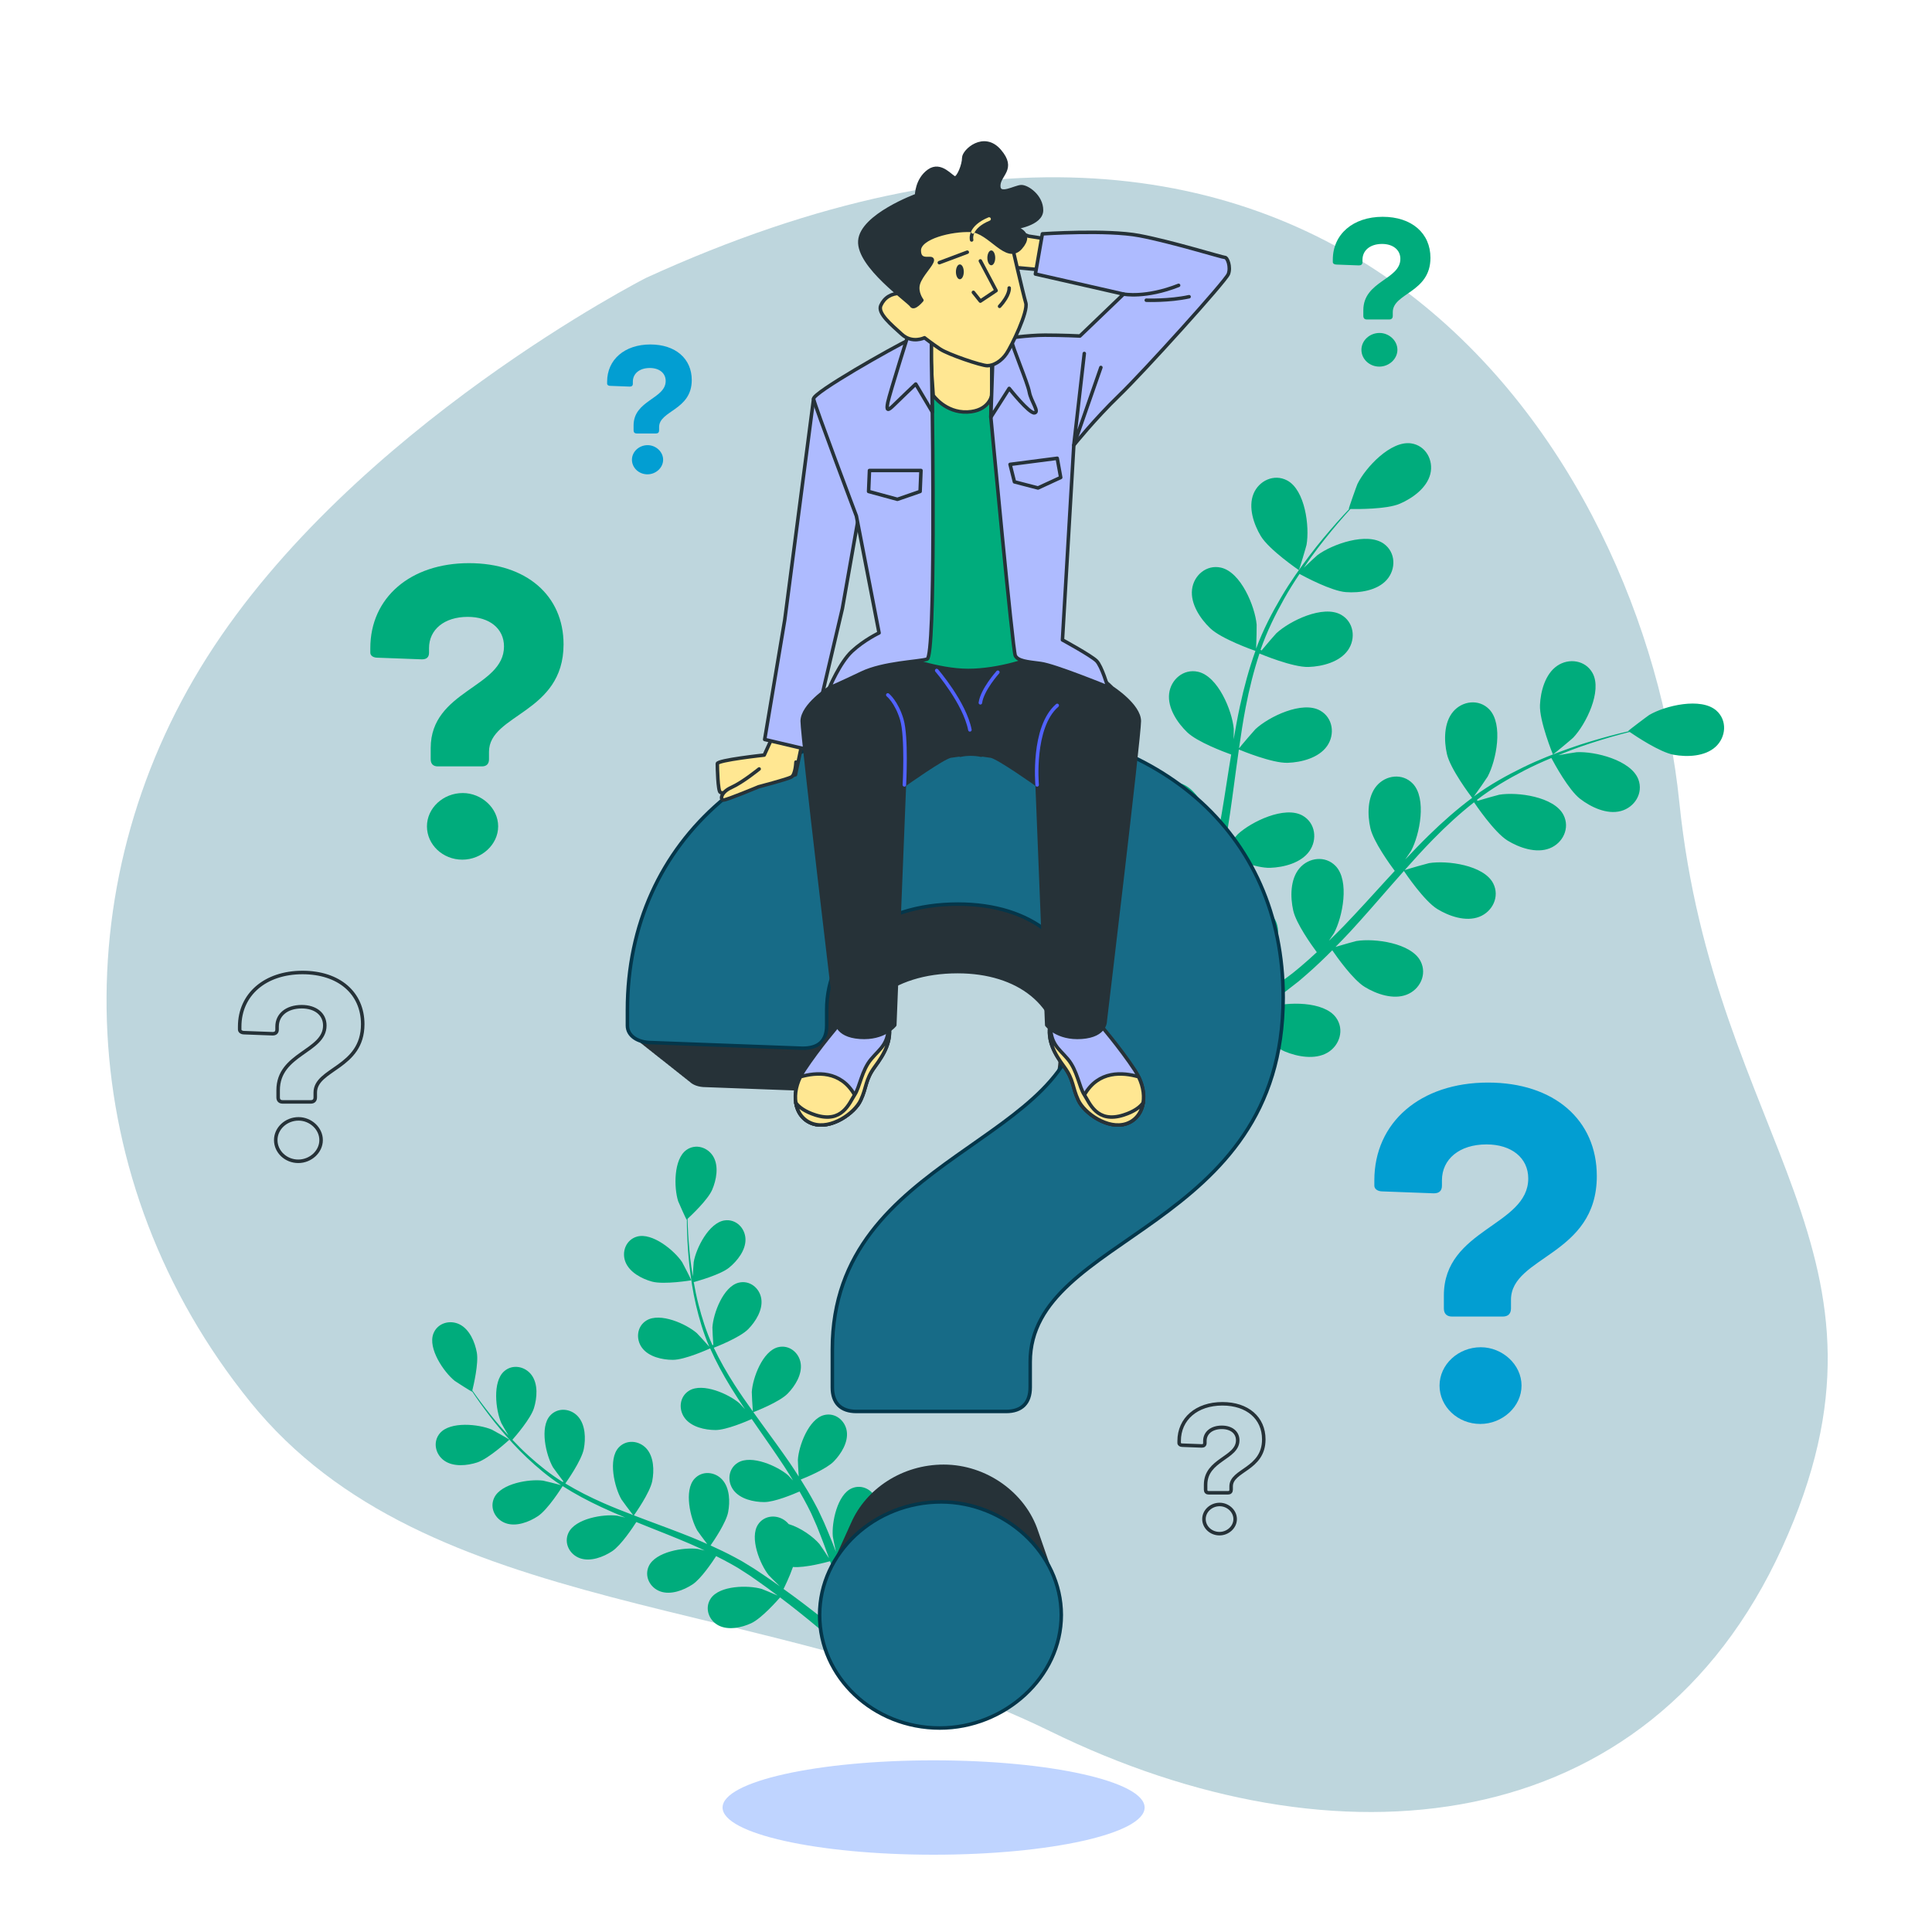 <svg width="550" height="550" viewBox="0 0 550 550" fill="none" xmlns="http://www.w3.org/2000/svg">
<path opacity="0.7" d="M183.905 79.11C183.905 79.11 100.562 121.575 58.991 187.019C17.419 252.462 20.711 336.568 71.226 399.078C121.741 461.588 218.288 453.351 299.121 492.929C379.953 532.506 469.154 524.363 507.374 440.502C545.593 356.64 487.964 325.314 478.057 228.273C468.149 131.231 380.674 -10.871 183.905 79.11Z" fill="#176B87" fill-opacity="0.4"/>
<path d="M135.853 416.326C139.208 415.234 145.001 409.846 145.005 409.841C145.066 409.785 140.295 407.101 139.975 406.966C136.266 405.406 128.183 404.572 125.246 407.99C123.131 410.452 123.932 414.047 126.488 415.828C129.097 417.647 132.995 417.256 135.853 416.326Z" fill="#00AC7C"/>
<path d="M196.798 364.48C196.879 364.466 194.381 359.596 194.189 359.306C191.956 355.959 185.673 350.804 181.338 352.035C178.217 352.922 176.902 356.361 178.05 359.257C179.223 362.213 182.69 364.038 185.588 364.839C188.988 365.779 196.792 364.481 196.798 364.48Z" fill="#00AC7C"/>
<path d="M153.113 431.634C155.945 429.771 159.861 423.553 160.17 423.057C163.627 425.27 167.355 427.26 171.238 429.065C173.457 430.1 175.724 431.074 178.01 432.021C176.902 431.743 175.91 431.504 175.767 431.485C171.777 430.96 163.761 432.29 161.831 436.362C160.44 439.296 162.163 442.551 165.098 443.594C168.095 444.66 171.752 443.253 174.263 441.601C176.811 439.924 180.255 434.689 181.148 433.292C182.029 433.646 182.904 434.01 183.786 434.36C188.017 436.044 192.247 437.707 196.346 439.463C197.791 440.081 199.19 440.744 200.594 441.401C199.609 441.156 198.779 440.958 198.649 440.941C194.66 440.415 186.644 441.746 184.714 445.817C183.324 448.751 185.046 452.005 187.981 453.048C190.978 454.113 194.635 452.707 197.145 451.055C199.576 449.456 202.799 444.652 203.868 442.996C205.284 443.714 206.705 444.429 208.045 445.187C208.949 445.726 209.857 446.181 210.734 446.772C211.615 447.339 212.487 447.9 213.35 448.457C214.975 449.589 216.658 450.747 218.215 451.891C219.304 452.679 220.327 453.449 221.36 454.222C219.928 453.589 217.101 452.41 216.854 452.339C212.991 451.216 204.865 451.316 202.341 455.048C200.522 457.736 201.731 461.216 204.475 462.691C207.275 464.198 211.104 463.362 213.836 462.109C216.843 460.73 221.492 455.414 222.068 454.747C223.772 456.033 225.419 457.299 226.951 458.519C231.417 462.054 235.133 465.227 237.961 467.718L240.214 465.715C237.266 463.223 233.331 459.999 228.587 456.409C226.861 455.096 224.991 453.728 223.058 452.342C223.312 451.836 224.743 448.947 225.739 446.083C229.121 446.417 235.48 444.676 236.299 444.445C237.011 446.457 237.685 448.422 238.291 450.285C240.032 455.596 241.362 460.215 242.342 463.823L244.799 461.638C243.779 458.24 242.464 454.099 240.82 449.427C240.105 447.38 239.299 445.207 238.451 442.984C239.203 442.554 245.322 438.999 247.252 436.306C249.004 433.864 250.555 430.266 249.611 427.228C248.686 424.254 245.502 422.403 242.516 423.675C238.37 425.439 236.72 433.397 237.085 437.404C237.107 437.641 237.627 440.178 237.982 441.775C237.631 440.869 237.3 439.985 236.927 439.056C236.202 437.215 235.424 435.398 234.595 433.441C234.161 432.51 233.722 431.568 233.28 430.619C232.862 429.668 232.299 428.716 231.807 427.753C230.62 425.544 229.311 423.364 227.943 421.197C229.555 420.558 235.243 418.207 237.352 416.049C239.452 413.899 241.531 410.578 241.058 407.433C240.594 404.353 237.729 402.041 234.583 402.845C230.218 403.963 227.381 411.577 227.136 415.594C227.12 415.844 227.268 418.746 227.38 420.339C226.547 419.042 225.723 417.744 224.838 416.46C222.285 412.753 219.584 409.079 216.907 405.403C216.085 404.278 215.282 403.146 214.472 402.016C215.048 401.795 221.87 399.147 224.234 396.729C226.335 394.581 228.413 391.259 227.94 388.113C227.476 385.033 224.61 382.721 221.465 383.526C217.1 384.643 214.263 392.258 214.018 396.274C213.999 396.576 214.218 400.751 214.325 401.81C212.543 399.322 210.791 396.825 209.164 394.294C206.913 390.805 204.897 387.256 203.2 383.675C203.468 383.572 210.6 380.841 213.022 378.364C215.123 376.214 217.202 372.893 216.727 369.747C216.264 366.667 213.398 364.355 210.253 365.16C205.887 366.277 203.051 373.892 202.806 377.908C202.789 378.172 202.952 381.351 203.065 382.863C202.928 382.898 202.953 382.891 202.816 382.926C201.043 379.068 199.812 375.107 198.841 371.342C198.275 369.162 197.856 367.048 197.495 364.981C198.876 364.608 205.165 362.836 207.591 360.848C209.915 358.943 212.346 355.87 212.221 352.692C212.098 349.58 209.503 346.966 206.288 347.421C201.827 348.051 198.172 355.309 197.486 359.273C197.449 359.489 197.312 361.723 197.237 363.351C197.088 362.416 196.916 361.453 196.792 360.555C196.315 357.181 196.086 354.063 195.906 351.298C195.816 349.725 195.766 348.302 195.733 346.97C196.897 345.897 201.533 341.517 202.748 338.687C203.932 335.925 204.674 332.077 203.097 329.315C201.554 326.609 198.047 325.486 195.404 327.37C191.735 329.986 191.836 338.111 193.054 341.946C193.16 342.277 195.402 347.271 195.463 347.215C195.463 347.215 195.521 347.163 195.534 347.15C195.539 348.433 195.56 349.809 195.614 351.31C195.735 354.083 195.897 357.216 196.302 360.613C196.698 364.009 197.224 367.687 198.129 371.512C199.03 375.346 200.174 379.334 201.883 383.291C201.902 383.335 201.928 383.38 201.948 383.424C201.089 382.422 198.592 379.701 198.376 379.514C195.339 376.875 187.918 373.562 184.063 375.893C181.285 377.573 180.927 381.238 182.798 383.727C184.71 386.269 188.537 387.114 191.542 387.121C194.931 387.13 201.628 384.102 202.16 383.859C203.823 387.613 205.834 391.328 208.077 394.977C209.357 397.065 210.712 399.127 212.095 401.178C211.324 400.335 210.629 399.588 210.52 399.494C207.483 396.855 200.062 393.542 196.207 395.874C193.429 397.553 193.07 401.218 194.942 403.708C196.854 406.25 200.68 407.094 203.686 407.101C206.735 407.109 212.496 404.643 214.012 403.97C214.551 404.751 215.081 405.537 215.623 406.316C218.223 410.055 220.835 413.774 223.283 417.501C224.148 418.814 224.95 420.138 225.757 421.461C225.072 420.714 224.488 420.09 224.39 420.004C221.352 417.365 213.932 414.052 210.077 416.384C207.299 418.064 206.94 421.729 208.813 424.218C210.725 426.759 214.552 427.604 217.557 427.612C220.466 427.618 225.805 425.39 227.61 424.599C228.395 425.978 229.186 427.358 229.886 428.731C230.342 429.679 230.847 430.559 231.253 431.537C231.675 432.496 232.092 433.445 232.506 434.386C233.236 436.226 234.001 438.12 234.667 439.934C235.141 441.191 235.569 442.398 236.004 443.612C235.16 442.296 233.452 439.753 233.285 439.556C231.555 437.516 227.96 434.899 224.518 433.872C224.264 433.569 223.985 433.29 223.678 433.039C221.266 431.069 217.59 431.281 215.8 433.991C213.316 437.749 216.329 445.297 218.845 448.437C218.993 448.622 220.828 450.452 222.004 451.587C221.211 451.025 220.448 450.47 219.624 449.901C218.003 448.765 216.352 447.679 214.58 446.503C213.705 445.966 212.82 445.423 211.927 444.876C211.054 444.313 210.058 443.831 209.118 443.298C206.91 442.111 204.614 441.014 202.278 439.96C203.269 438.539 206.716 433.441 207.286 430.475C207.853 427.524 207.754 423.607 205.624 421.245C203.538 418.933 199.872 418.584 197.693 420.991C194.668 424.331 196.504 432.247 198.515 435.732C198.64 435.95 200.364 438.288 201.335 439.555C199.925 438.932 198.521 438.305 197.075 437.721C192.899 436.037 188.621 434.464 184.36 432.874C183.054 432.388 181.76 431.889 180.46 431.393C180.819 430.891 185.049 424.918 185.685 421.598C186.252 418.647 186.154 414.73 184.023 412.368C181.938 410.056 178.271 409.708 176.092 412.114C173.067 415.453 174.903 423.37 176.913 426.855C177.065 427.117 179.55 430.48 180.224 431.303C177.365 430.211 174.526 429.096 171.773 427.882C167.97 426.214 164.332 424.367 160.94 422.315C161.107 422.082 165.549 415.869 166.202 412.468C166.769 409.517 166.671 405.6 164.54 403.238C162.455 400.925 158.788 400.578 156.609 402.984C153.584 406.324 155.42 414.24 157.43 417.725C157.562 417.954 159.454 420.519 160.381 421.716C160.285 421.82 160.303 421.802 160.208 421.906C156.6 419.665 153.387 417.041 150.501 414.435C148.827 412.929 147.31 411.397 145.868 409.872C146.814 408.8 151.083 403.852 152.008 400.855C152.896 397.984 153.228 394.08 151.37 391.499C149.55 388.971 145.945 388.223 143.515 390.376C140.142 393.363 141.097 401.433 142.712 405.118C142.8 405.318 143.918 407.256 144.752 408.657C144.112 407.959 143.439 407.251 142.838 406.569C140.579 404.018 138.668 401.543 136.993 399.337C136.05 398.076 135.223 396.915 134.461 395.823C134.84 394.286 136.291 388.074 135.742 385.045C135.206 382.088 133.703 378.47 130.864 377.035C128.084 375.63 124.539 376.628 123.374 379.657C121.757 383.864 126.323 390.585 129.455 393.111C129.725 393.329 134.351 396.257 134.372 396.177C134.372 396.177 134.39 396.102 134.395 396.085C135.107 397.152 135.884 398.287 136.757 399.51C138.388 401.756 140.251 404.28 142.463 406.89C144.668 409.504 147.136 412.281 149.999 414.972C152.867 417.673 156.021 420.368 159.63 422.725C159.67 422.751 159.717 422.773 159.757 422.8C158.488 422.439 154.904 421.548 154.621 421.51C150.633 420.985 142.616 422.315 140.686 426.386C139.295 429.32 141.018 432.575 143.953 433.619C146.946 434.693 150.603 433.286 153.113 431.634Z" fill="#00AC7C"/>
<path d="M358.91 152.585C361.259 156.516 369.746 162.295 369.753 162.3C369.841 162.359 371.864 155.549 371.943 155.104C372.848 149.961 371.574 139.492 366.403 136.76C362.678 134.792 358.36 136.843 356.843 140.589C355.291 144.416 356.909 149.236 358.91 152.585Z" fill="#00AC7C"/>
<path d="M442.082 214.773C442.123 214.872 447.566 210.307 447.877 209.98C451.47 206.19 456.183 196.755 453.376 191.623C451.354 187.927 446.622 187.255 443.29 189.543C439.886 191.88 438.575 196.793 438.397 200.69C438.188 205.263 442.079 214.765 442.082 214.773Z" fill="#00AC7C"/>
<path d="M344.51 178.839C347.684 181.885 356.682 185.049 357.399 185.297C355.594 190.31 354.151 195.601 352.983 201.036C352.312 204.142 351.734 207.293 351.194 210.457C351.226 208.976 351.242 207.65 351.226 207.465C350.741 202.266 346.746 192.504 341.039 191.235C336.926 190.321 333.302 193.438 332.828 197.453C332.343 201.553 335.177 205.776 337.99 208.477C340.846 211.218 348.462 214.069 350.489 214.796C350.294 216.012 350.086 217.225 349.897 218.441C348.986 224.281 348.101 230.113 347.058 235.806C346.691 237.813 346.257 239.775 345.829 241.74C345.855 240.424 345.868 239.315 345.851 239.145C345.366 233.946 341.374 224.184 335.665 222.915C331.552 222.001 327.929 225.118 327.455 229.133C326.971 233.233 329.804 237.456 332.618 240.156C335.343 242.772 342.35 245.466 344.753 246.343C344.254 248.341 343.759 250.346 343.185 252.26C342.763 253.559 342.449 254.838 341.953 256.118C341.488 257.397 341.03 258.663 340.574 259.916C339.61 262.297 338.63 264.76 337.63 267.06C336.948 268.665 336.267 270.182 335.585 271.711C335.973 269.718 336.651 265.8 336.67 265.466C336.98 260.253 334.511 250 329.061 247.881C325.134 246.355 321.08 248.887 320.003 252.783C318.903 256.762 321.065 261.365 323.436 264.462C326.048 267.871 334.114 272.222 335.125 272.759C333.989 275.286 332.86 277.735 331.758 280.026C328.571 286.696 325.625 292.313 323.289 296.608L326.472 298.883C328.776 294.435 331.722 288.527 334.899 281.488C336.063 278.926 337.256 276.165 338.454 273.319C339.167 273.495 343.234 274.473 347.146 274.908C347.698 279.284 351.733 286.83 352.261 287.8C349.919 289.28 347.628 290.699 345.444 292.004C339.225 295.737 333.763 298.751 329.48 301.03L332.951 303.511C336.956 301.239 341.818 298.384 347.257 294.956C349.641 293.461 352.158 291.817 354.728 290.103C355.489 290.93 361.75 297.65 365.715 299.317C369.31 300.828 374.31 301.755 377.882 299.685C381.379 297.658 382.804 293.096 380.334 289.682C376.906 284.944 366.361 285.149 361.395 286.766C361.101 286.861 358.04 288.251 356.122 289.16C357.168 288.455 358.192 287.782 359.259 287.042C361.381 285.594 363.455 284.086 365.694 282.472C366.748 281.655 367.811 280.83 368.885 279.995C369.969 279.192 371.01 278.204 372.087 277.304C374.54 275.166 376.922 272.881 379.271 270.525C380.544 272.38 385.157 278.902 388.498 280.95C391.822 282.988 396.625 284.662 400.468 283.157C404.232 281.683 406.332 277.389 404.408 273.64C401.737 268.438 391.283 267.044 386.13 267.888C385.809 267.941 382.18 268.964 380.196 269.564C381.598 268.137 383.002 266.719 384.373 265.23C388.329 260.93 392.2 256.454 396.08 252.007C397.268 250.643 398.468 249.3 399.665 247.95C400.111 248.614 405.427 256.485 409.168 258.779C412.492 260.819 417.295 262.492 421.139 260.987C424.903 259.512 427.004 255.22 425.079 251.471C422.408 246.269 411.953 244.873 406.801 245.719C406.413 245.783 401.193 247.262 399.883 247.702C402.519 244.731 405.173 241.793 407.908 239.005C411.675 235.151 415.584 231.577 419.628 228.397C419.835 228.708 425.347 236.947 429.178 239.296C432.504 241.336 437.305 243.01 441.15 241.504C444.914 240.03 447.014 235.737 445.089 231.988C442.418 226.785 431.963 225.39 426.811 226.236C426.472 226.291 422.496 227.414 420.616 227.991C420.532 227.828 420.548 227.857 420.464 227.694C424.837 224.338 429.494 221.639 433.979 219.327C436.575 217.983 439.129 216.843 441.641 215.789C442.51 217.429 446.566 224.878 449.78 227.374C452.861 229.767 457.45 231.958 461.436 230.883C465.339 229.831 467.898 225.794 466.397 221.858C464.313 216.393 454.076 213.859 448.862 214.134C448.578 214.149 445.712 214.62 443.629 214.992C444.77 214.534 445.938 214.04 447.04 213.623C451.172 212.047 455.052 210.859 458.499 209.834C460.463 209.267 462.25 208.793 463.927 208.368C465.619 209.531 472.498 214.137 476.43 214.859C480.266 215.562 485.349 215.391 488.391 212.601C491.371 209.869 491.781 205.106 488.635 202.305C484.267 198.417 474.014 200.884 469.512 203.531C469.124 203.761 463.45 208.036 463.538 208.098C463.538 208.098 463.619 208.155 463.64 208.168C462.019 208.546 460.284 208.968 458.399 209.469C454.924 210.42 451.007 211.528 446.823 213.019C442.64 214.5 438.137 216.226 433.557 218.472C428.964 220.717 424.247 223.313 419.733 226.618C419.682 226.655 419.634 226.7 419.582 226.737C420.602 225.361 423.326 221.418 423.5 221.091C425.964 216.487 428.019 206.142 423.958 201.935C421.032 198.904 416.29 199.506 413.679 202.591C411.014 205.744 411.047 210.829 411.904 214.634C412.87 218.925 418.63 226.527 419.091 227.131C414.821 230.317 410.698 233.934 406.726 237.822C404.454 240.043 402.233 242.352 400.036 244.694C400.88 243.475 401.624 242.379 401.712 242.216C404.176 237.611 406.231 227.267 402.17 223.059C399.244 220.027 394.502 220.629 391.892 223.716C389.225 226.868 389.259 231.953 390.116 235.759C390.985 239.62 395.766 246.2 397.055 247.923C396.221 248.831 395.38 249.727 394.55 250.638C390.568 255.005 386.613 259.382 382.602 263.556C381.19 265.027 379.744 266.424 378.303 267.827C379.051 266.743 379.673 265.826 379.753 265.676C382.217 261.072 384.272 250.727 380.21 246.52C377.284 243.488 372.541 244.09 369.931 247.177C367.266 250.328 367.3 255.413 368.157 259.219C368.986 262.903 373.344 269.017 374.866 271.073C373.347 272.464 371.828 273.863 370.293 275.143C369.225 275.993 368.256 276.886 367.136 277.682C366.044 278.492 364.962 279.294 363.892 280.089C361.774 281.543 359.597 283.056 357.495 284.424C356.04 285.386 354.636 286.275 353.224 287.175C354.648 285.727 357.374 282.833 357.574 282.566C359.656 279.789 361.931 274.485 362.24 269.834C362.55 269.426 362.823 268.993 363.052 268.533C364.849 264.913 363.521 260.322 359.578 258.838C354.105 256.777 345.423 262.766 342.174 266.853C341.982 267.094 340.195 269.943 339.097 271.759C339.58 270.593 340.063 269.468 340.545 268.261C341.516 265.883 342.414 263.481 343.39 260.9C343.818 259.637 344.249 258.362 344.685 257.074C345.146 255.806 345.469 254.408 345.873 253.064C346.74 249.928 347.466 246.707 348.125 243.446C350.209 244.291 357.655 247.185 361.571 247.051C365.468 246.918 370.398 245.664 372.772 242.288C375.098 238.982 374.482 234.243 370.809 232.178C365.712 229.313 356.222 233.916 352.391 237.465C352.152 237.686 349.689 240.541 348.366 242.135C348.746 240.172 349.137 238.215 349.458 236.216C350.385 230.448 351.144 224.579 351.929 218.728C352.167 216.935 352.427 215.153 352.68 213.367C353.418 213.676 362.195 217.307 366.581 217.156C370.478 217.023 375.407 215.771 377.783 212.394C380.108 209.088 379.492 204.348 375.819 202.283C370.721 199.418 361.232 204.021 357.401 207.569C357.113 207.836 353.574 211.95 352.726 213.04C353.286 209.108 353.879 205.194 354.62 201.359C355.637 196.066 356.926 190.93 358.544 186.046C358.887 186.19 368.03 190.022 372.522 189.869C376.42 189.736 381.348 188.482 383.724 185.106C386.051 181.8 385.433 177.06 381.761 174.996C376.662 172.13 367.173 176.734 363.342 180.281C363.09 180.514 360.39 183.647 359.142 185.166C358.983 185.076 359.011 185.093 358.852 185.002C360.648 179.791 363.044 174.968 365.509 170.565C366.933 168.012 368.434 165.651 369.949 163.387C371.578 164.276 379.071 168.252 383.129 168.561C387.019 168.857 392.054 168.151 394.787 165.057C397.462 162.027 397.37 157.247 393.945 154.792C389.193 151.384 379.256 154.919 375.058 158.024C374.831 158.192 372.7 160.167 371.168 161.626C371.866 160.615 372.569 159.559 373.258 158.603C375.835 155.01 378.415 151.878 380.724 149.122C382.05 147.565 383.28 146.185 384.442 144.904C386.496 144.942 394.775 144.988 398.451 143.42C402.038 141.89 406.184 138.944 407.183 134.939C408.159 131.017 405.876 126.818 401.706 126.216C395.918 125.381 388.727 133.097 386.432 137.788C386.234 138.194 383.862 144.89 383.969 144.893C383.969 144.893 384.069 144.895 384.094 144.895C382.95 146.104 381.735 147.414 380.439 148.872C378.067 151.582 375.409 154.667 372.744 158.219C370.072 161.761 367.267 165.685 364.687 170.084C362.095 174.491 359.592 179.259 357.651 184.505C357.629 184.565 357.613 184.629 357.591 184.688C357.683 182.977 357.778 178.186 357.744 177.816C357.259 172.616 353.266 162.855 347.558 161.586C343.445 160.671 339.822 163.789 339.347 167.804C338.864 171.915 341.697 176.137 344.51 178.839Z" fill="#00AC7C"/>
<path d="M411.037 372.473V368.788C411.037 349.815 435.06 348.996 435.06 335.482C435.06 329.613 430.283 325.791 423.185 325.791C415.404 325.791 410.491 330.022 410.491 336.029V337.531C410.491 339.032 409.672 339.715 408.17 339.715L393.566 339.168C392.201 339.168 391.245 338.487 391.245 337.531V336.029C391.245 319.513 404.349 308.183 423.595 308.183C442.431 308.183 454.579 318.83 454.579 334.799C454.579 357.458 430.146 357.595 430.146 370.016V372.473C430.146 373.975 429.328 374.793 427.826 374.793H413.357C411.855 374.793 411.037 373.975 411.037 372.473ZM409.808 394.45C409.808 388.444 415.131 383.53 421.546 383.53C427.689 383.53 433.149 388.445 433.149 394.45C433.149 400.456 427.689 405.37 421.41 405.37C414.995 405.369 409.808 400.456 409.808 394.45Z" fill="#029ED2"/>
<path d="M122.611 216.157V212.956C122.611 196.476 143.477 195.765 143.477 184.028C143.477 178.93 139.328 175.611 133.164 175.611C126.405 175.611 122.138 179.286 122.138 184.503V185.806C122.138 187.111 121.427 187.704 120.122 187.704L107.437 187.23C106.251 187.23 105.421 186.637 105.421 185.808V184.504C105.421 170.159 116.802 160.318 133.519 160.318C149.879 160.318 160.432 169.566 160.432 183.437C160.432 203.117 139.209 203.236 139.209 214.025V216.159C139.209 217.463 138.499 218.174 137.194 218.174H124.627C123.323 218.173 122.611 217.461 122.611 216.157ZM121.544 235.245C121.544 230.029 126.168 225.761 131.739 225.761C137.074 225.761 141.816 230.029 141.816 235.245C141.816 240.461 137.074 244.729 131.62 244.729C126.05 244.729 121.544 240.461 121.544 235.245Z" fill="#00AC7C"/>
<path d="M388.11 89.933V88.316C388.11 79.989 398.653 79.63 398.653 73.699C398.653 71.123 396.556 69.446 393.441 69.446C390.027 69.446 387.87 71.303 387.87 73.939V74.598C387.87 75.257 387.51 75.556 386.851 75.556L380.441 75.316C379.842 75.316 379.423 75.017 379.423 74.598V73.939C379.423 66.691 385.174 61.718 393.621 61.718C401.887 61.718 407.219 66.391 407.219 73.399C407.219 83.343 396.496 83.402 396.496 88.854V89.932C396.496 90.591 396.137 90.95 395.477 90.95H389.127C388.468 90.951 388.11 90.592 388.11 89.933ZM387.569 99.578C387.569 96.942 389.906 94.785 392.721 94.785C395.417 94.785 397.813 96.942 397.813 99.578C397.813 102.213 395.417 104.369 392.66 104.369C389.846 104.37 387.569 102.213 387.569 99.578Z" fill="#00AC7C"/>
<path d="M79.18 312.403V310.365C79.18 299.872 92.466 299.419 92.466 291.945C92.466 288.699 89.824 286.586 85.898 286.586C81.595 286.586 78.878 288.926 78.878 292.248V293.078C78.878 293.909 78.424 294.286 77.594 294.286L69.517 293.984C68.762 293.984 68.233 293.606 68.233 293.078V292.248C68.233 283.114 75.481 276.848 86.124 276.848C96.543 276.848 103.261 282.736 103.261 291.569C103.261 304.1 89.748 304.176 89.748 311.046V312.404C89.748 313.235 89.296 313.688 88.465 313.688H80.463C79.633 313.686 79.18 313.234 79.18 312.403ZM78.5 324.557C78.5 321.235 81.444 318.518 84.993 318.518C88.389 318.518 91.41 321.236 91.41 324.557C91.41 327.879 88.39 330.596 84.918 330.596C81.369 330.596 78.5 327.879 78.5 324.557Z" stroke="#263238" stroke-miterlimit="10"/>
<path d="M180.367 122.519V121.117C180.367 113.9 189.506 113.588 189.506 108.447C189.506 106.214 187.689 104.761 184.988 104.761C182.028 104.761 180.159 106.37 180.159 108.655V109.226C180.159 109.796 179.848 110.056 179.276 110.056L173.72 109.848C173.201 109.848 172.836 109.589 172.836 109.226V108.655C172.836 102.372 177.822 98.062 185.142 98.062C192.308 98.062 196.929 102.112 196.929 108.187C196.929 116.807 187.635 116.858 187.635 121.584V122.519C187.635 123.09 187.323 123.401 186.753 123.401H181.248C180.679 123.402 180.367 123.09 180.367 122.519ZM179.901 130.879C179.901 128.594 181.926 126.726 184.366 126.726C186.702 126.726 188.779 128.596 188.779 130.879C188.779 133.164 186.702 135.033 184.313 135.033C181.873 135.033 179.901 133.164 179.901 130.879Z" fill="#029ED2"/>
<path d="M343.211 424.087V422.685C343.211 415.468 352.35 415.157 352.35 410.015C352.35 407.782 350.532 406.329 347.832 406.329C344.872 406.329 343.003 407.938 343.003 410.223V410.794C343.003 411.365 342.692 411.624 342.12 411.624L336.563 411.417C336.044 411.417 335.68 411.157 335.68 410.794V410.223C335.68 403.94 340.665 399.63 347.986 399.63C355.151 399.63 359.772 403.68 359.772 409.756C359.772 418.375 350.477 418.427 350.477 423.151V424.086C350.477 424.657 350.166 424.969 349.595 424.969H344.091C343.523 424.971 343.211 424.659 343.211 424.087ZM342.744 432.447C342.744 430.163 344.769 428.294 347.209 428.294C349.546 428.294 351.622 430.164 351.622 432.447C351.622 434.732 349.546 436.601 347.156 436.601C344.717 436.601 342.744 434.732 342.744 432.447Z" stroke="#263238" stroke-miterlimit="10"/>
<path d="M300.137 449.121C300.059 448.887 299.978 448.655 299.895 448.424C299.817 448.189 299.736 447.957 299.652 447.725C299.574 447.491 299.493 447.258 299.409 447.026C299.332 446.792 299.251 446.56 299.167 446.328C299.09 446.094 299.008 445.862 298.924 445.63C298.847 445.395 298.766 445.163 298.682 444.931C298.604 444.697 298.522 444.465 298.439 444.233C298.361 443.998 298.279 443.766 298.196 443.534C298.119 443.3 298.037 443.068 297.954 442.837C297.877 442.603 297.794 442.369 297.711 442.137C297.634 441.904 297.552 441.672 297.469 441.441C297.391 441.206 297.309 440.972 297.226 440.74C297.149 440.506 297.067 440.274 296.984 440.043C296.907 439.809 296.825 439.576 296.74 439.344C296.663 439.11 296.582 438.878 296.498 438.646C296.421 438.412 296.34 438.179 296.256 437.948C296.179 437.714 296.098 437.482 296.013 437.25C295.936 437.016 295.855 436.782 295.77 436.55C295.693 436.316 295.612 436.084 295.528 435.853C291.937 424.945 280.851 416.933 268.646 416.933C256.826 416.933 246.542 423.824 242.295 433.525C242.189 433.748 242.089 433.972 241.99 434.197C241.885 434.421 241.784 434.646 241.685 434.872C241.58 435.094 241.48 435.318 241.382 435.544C241.276 435.767 241.176 435.992 241.077 436.218C240.972 436.441 240.871 436.666 240.772 436.892C240.667 437.116 240.567 437.34 240.468 437.566C240.363 437.788 240.262 438.013 240.163 438.238C240.057 438.461 239.957 438.685 239.858 438.912C239.754 439.134 239.654 439.36 239.555 439.585C239.449 439.809 239.349 440.034 239.25 440.26C239.146 440.482 239.045 440.706 238.946 440.932C238.841 441.155 238.741 441.382 238.641 441.607C238.536 441.829 238.436 442.054 238.337 442.278C238.231 442.501 238.131 442.727 238.032 442.952C237.928 443.175 237.828 443.4 237.728 443.624C237.622 443.848 237.522 444.073 237.423 444.299C237.318 444.521 237.218 444.746 237.118 444.972C237.013 445.195 236.913 445.421 236.814 445.646C236.709 445.87 236.609 446.094 236.509 446.319C236.404 446.543 236.304 446.767 236.204 446.993C234.361 450.91 233.33 455.224 233.33 459.75C233.33 477.453 248.618 491.936 267.528 491.936C286.035 491.936 302.128 477.453 302.128 459.75C302.128 456.289 301.506 452.952 300.379 449.821C300.302 449.584 300.221 449.352 300.137 449.121Z" fill="#263238"/>
<path d="M273.965 205.476C217.236 205.476 178.613 238.869 178.613 287.551V291.976C178.613 293.45 179.39 294.7 180.703 295.56C180.935 295.783 181.194 295.989 181.48 296.176C181.712 296.399 181.972 296.606 182.259 296.793C182.491 297.017 182.751 297.223 183.038 297.41C183.269 297.634 183.53 297.84 183.817 298.027C184.048 298.252 184.307 298.457 184.594 298.643C184.825 298.868 185.085 299.073 185.373 299.26C185.604 299.485 185.864 299.691 186.151 299.878C186.381 300.102 186.641 300.308 186.93 300.495C187.16 300.719 187.419 300.925 187.707 301.112C187.954 301.354 188.235 301.574 188.55 301.77C188.766 301.974 189.004 302.165 189.27 302.336C189.499 302.561 189.758 302.766 190.046 302.951C190.274 303.176 190.533 303.381 190.823 303.567C191.05 303.792 191.31 303.997 191.599 304.183C191.826 304.408 192.086 304.613 192.376 304.799C192.602 305.026 192.863 305.229 193.151 305.414C193.378 305.64 193.639 305.844 193.928 306.03C194.153 306.257 194.415 306.46 194.704 306.645C194.93 306.871 195.192 307.075 195.481 307.26C195.705 307.487 195.967 307.69 196.258 307.876C197.238 308.872 198.869 309.487 200.877 309.487L236.25 310.809C239.887 310.809 241.87 309.156 241.87 305.519V301.883C241.87 287.336 253.772 277.088 272.616 277.088C289.807 277.088 301.379 286.344 301.379 300.56C301.379 302.252 301.215 303.858 300.92 305.396C283.163 328.671 236.953 338.93 236.953 384.11V394.974C236.953 399.399 239.367 401.812 243.793 401.812H286.44C290.865 401.812 293.28 399.399 293.28 394.974V387.732C293.28 351.12 365.297 350.717 365.297 283.931C365.295 236.857 329.487 205.476 273.965 205.476Z" fill="#263238"/>
<path d="M236.951 394.974V384.11C236.951 328.186 307.761 325.773 307.761 285.942C307.761 268.642 293.68 257.377 272.758 257.377C249.825 257.377 235.342 269.849 235.342 287.551V291.976C235.342 296.402 232.928 298.413 228.502 298.413L185.452 296.804C181.429 296.804 178.613 294.793 178.613 291.976V287.551C178.613 238.869 217.237 205.476 273.965 205.476C329.487 205.476 365.294 236.858 365.294 283.93C365.294 350.716 293.277 351.119 293.277 387.731V394.973C293.277 399.398 290.862 401.811 286.437 401.811H243.79C239.364 401.812 236.951 399.399 236.951 394.974ZM233.33 459.748C233.33 442.046 249.02 427.561 267.93 427.561C286.035 427.561 302.128 442.046 302.128 459.748C302.128 477.451 286.035 491.934 267.528 491.934C248.619 491.934 233.33 477.452 233.33 459.748Z" fill="#176B87" stroke="#04364A" stroke-miterlimit="10"/>
<path d="M265.775 528C298.954 528 325.851 521.985 325.851 514.565C325.851 507.144 298.954 501.129 265.775 501.129C232.597 501.129 205.7 507.144 205.7 514.565C205.7 521.985 232.597 528 265.775 528Z" fill="#0057FF" fill-opacity="0.25"/>
<path d="M219.856 209.931L217.559 214.955C217.559 214.955 204.208 216.391 204.208 217.396C204.208 218.402 204.352 225.292 205.07 225.579C205.788 225.866 206.218 225.722 206.792 225.579C207.367 225.436 226.459 220.554 226.459 220.554L228.326 211.654L219.856 209.931Z" fill="#FFE792" stroke="#263238" stroke-miterlimit="10" stroke-linecap="round" stroke-linejoin="round"/>
<path d="M216.114 218.908C216.114 218.908 211.444 222.714 208.256 224.146C205.069 225.578 204.983 227.747 205.965 227.747C206.947 227.747 215.95 223.982 215.95 223.982C215.95 223.982 224.102 221.846 225.28 221.199C226.458 220.553 226.589 216.943 226.589 216.943" fill="#FFE792"/>
<path d="M216.114 218.908C216.114 218.908 211.444 222.714 208.256 224.146C205.069 225.578 204.983 227.747 205.965 227.747C206.947 227.747 215.95 223.982 215.95 223.982C215.95 223.982 224.102 221.846 225.28 221.199C226.458 220.553 226.589 216.943 226.589 216.943" stroke="#263238" stroke-miterlimit="10" stroke-linecap="round" stroke-linejoin="round"/>
<path d="M231.608 113.556L223.405 176.453L217.686 210.511L230.366 213.495L239.812 173.221L244.287 147.863L231.608 113.556Z" fill="#AEBBFF" stroke="#263238" stroke-miterlimit="10" stroke-linecap="round" stroke-linejoin="round"/>
<path d="M297.829 68.013L292.818 67.222L282.571 63.338L282.198 75.519L298.093 76.982L297.829 68.013Z" fill="#FFE792" stroke="#263238" stroke-miterlimit="10" stroke-linecap="round" stroke-linejoin="round"/>
<path d="M239.315 291.059C239.315 291.059 233.1 298.268 228.874 304.732C224.648 311.195 226.139 318.156 231.36 319.897C236.58 321.637 243.293 316.913 245.033 313.184C246.773 309.455 246.276 307.466 249.01 303.737C251.745 300.008 253.982 296.28 252.988 291.308C251.994 286.336 242.05 287.578 239.315 291.059Z" fill="#AEBBFF" stroke="#263238" stroke-miterlimit="10" stroke-linecap="round" stroke-linejoin="round"/>
<path d="M244.525 314.079C244.177 313.33 243.773 312.54 243.293 311.694C239.3 304.666 232.334 305.234 227.861 306.537C224.971 312.442 226.622 318.319 231.359 319.899C236.17 321.501 242.239 317.616 244.525 314.079Z" fill="#FFE792" stroke="#263238" stroke-miterlimit="10" stroke-linecap="round" stroke-linejoin="round"/>
<path d="M243.293 311.694C241.801 313.931 239.812 319.898 232.106 317.412C229.075 316.434 227.439 315.15 226.557 313.95C227.024 316.779 228.708 319.013 231.36 319.898C236.58 321.638 243.293 316.914 245.033 313.185C246.773 309.456 246.276 307.468 249.01 303.739C251.745 300.01 253.982 296.281 252.988 291.309C252.988 297.275 250.751 298.269 248.016 301.501C245.281 304.733 244.784 309.456 243.293 311.694Z" fill="#FFE792" stroke="#263238" stroke-miterlimit="10" stroke-linecap="round" stroke-linejoin="round"/>
<path d="M312.676 291.059C312.676 291.059 318.891 298.268 323.117 304.732C327.344 311.195 325.852 318.156 320.631 319.897C315.411 321.637 308.699 316.913 306.958 313.184C305.218 309.455 305.715 307.466 302.981 303.737C300.246 300.008 298.009 296.28 299.003 291.308C299.998 286.336 309.942 287.578 312.676 291.059Z" fill="#AEBBFF" stroke="#263238" stroke-miterlimit="10" stroke-linecap="round" stroke-linejoin="round"/>
<path d="M307.467 314.079C307.814 313.33 308.218 312.54 308.699 311.694C312.692 304.666 319.657 305.234 324.13 306.537C327.02 312.442 325.369 318.319 320.632 319.899C315.821 321.501 309.753 317.616 307.467 314.079Z" fill="#FFE792" stroke="#263238" stroke-miterlimit="10" stroke-linecap="round" stroke-linejoin="round"/>
<path d="M308.699 311.694C310.19 313.931 312.179 319.898 319.886 317.412C322.916 316.434 324.552 315.15 325.434 313.95C324.968 316.779 323.284 319.013 320.631 319.898C315.411 321.638 308.699 316.914 306.958 313.185C305.218 309.456 305.715 307.468 302.981 303.739C300.246 300.01 298.009 296.281 299.003 291.309C299.003 297.275 301.241 298.269 303.975 301.501C306.71 304.733 307.207 309.456 308.699 311.694Z" fill="#FFE792" stroke="#263238" stroke-miterlimit="10" stroke-linecap="round" stroke-linejoin="round"/>
<path d="M324.337 205.291C324.337 200.816 316.631 195.844 316.631 195.844C305.024 184.038 284.089 185.6 276.357 186.659C268.624 185.6 247.689 184.039 236.083 195.844C236.083 195.844 228.376 200.816 228.376 205.291C228.376 209.766 238.072 290.562 238.072 290.562C238.072 290.562 237.823 294.788 244.784 295.285C251.745 295.782 254.728 291.805 254.728 291.805L257.463 223.439C257.463 223.439 268.65 215.483 270.638 215.235C271.374 215.142 272.317 214.983 273.373 214.855V214.986C274.362 214.757 275.371 214.679 276.356 214.674C277.342 214.679 278.351 214.759 279.339 214.986V214.855C280.397 214.983 281.338 215.142 282.074 215.235C284.063 215.483 295.25 223.439 295.25 223.439L297.984 291.805C297.984 291.805 300.968 295.782 307.928 295.285C314.889 294.788 314.641 290.562 314.641 290.562C314.641 290.562 324.337 209.766 324.337 205.291Z" fill="#263238" stroke="#263238" stroke-miterlimit="10" stroke-linecap="round" stroke-linejoin="round"/>
<path d="M295.251 223.439C295.251 223.439 293.759 207.031 300.969 200.816" stroke="#5162FF" stroke-miterlimit="10" stroke-linecap="round" stroke-linejoin="round"/>
<path d="M257.463 223.439C257.463 223.439 258.208 209.766 256.717 204.794C255.225 199.822 252.739 197.833 252.739 197.833" stroke="#5162FF" stroke-miterlimit="10" stroke-linecap="round" stroke-linejoin="round"/>
<path d="M266.661 190.872C266.661 190.872 274.616 200.07 276.108 207.777" stroke="#5162FF" stroke-miterlimit="10" stroke-linecap="round" stroke-linejoin="round"/>
<path d="M284.064 191.369C284.064 191.369 279.589 196.341 279.092 200.07" stroke="#5162FF" stroke-miterlimit="10" stroke-linecap="round" stroke-linejoin="round"/>
<path d="M272.876 94.663C272.876 94.663 265.667 93.668 263.181 96.154C260.695 98.64 252.242 107.839 252.242 107.839L256.717 186.894C256.717 186.894 266.91 190.872 275.611 190.872C284.312 190.872 294.256 187.64 296.493 185.9C298.73 184.16 296.742 99.386 296.742 99.386C296.742 99.386 278.345 93.917 272.876 94.663Z" fill="#00AC7C" stroke="#263238" stroke-miterlimit="10" stroke-linecap="round" stroke-linejoin="round"/>
<path d="M286.052 96.403C286.052 96.403 292.515 95.409 297.487 95.409C302.459 95.409 307.431 95.657 307.431 95.657L319.861 83.724L294.753 78.007L296.742 66.571C296.742 66.571 315.138 65.328 324.336 67.068C333.534 68.808 347.953 73.283 348.699 73.283C349.445 73.283 350.439 76.018 349.693 78.007C348.948 79.995 325.579 105.85 318.618 112.563C311.658 119.275 305.691 126.733 305.691 126.733L302.459 182.172C302.459 182.172 310.663 186.647 312.155 188.139C313.646 189.63 315.387 195.597 315.387 195.597C315.387 195.597 300.222 189.381 296.244 188.884C292.267 188.387 289.781 188.139 289.035 186.647C288.289 185.155 282.074 118.778 282.074 118.778L282.323 97.647C282.323 97.647 282.323 96.403 286.052 96.403Z" fill="#AEBBFF" stroke="#263238" stroke-miterlimit="10" stroke-linecap="round" stroke-linejoin="round"/>
<path d="M300.969 130.461L287.544 132.201L288.787 137.173L295.5 138.914L301.963 135.93L300.969 130.461Z" stroke="#263238" stroke-miterlimit="10" stroke-linecap="round" stroke-linejoin="round"/>
<path d="M308.676 100.629L305.692 126.732L313.399 104.607" stroke="#263238" stroke-miterlimit="10" stroke-linecap="round" stroke-linejoin="round"/>
<path d="M319.863 83.724C319.863 83.724 326.078 84.967 335.524 81.238" stroke="#263238" stroke-miterlimit="10" stroke-linecap="round" stroke-linejoin="round"/>
<path d="M326.326 85.465C326.326 85.465 332.79 85.713 338.508 84.47" stroke="#263238" stroke-miterlimit="10" stroke-linecap="round" stroke-linejoin="round"/>
<path d="M264.424 94.414L265.667 112.562C265.667 112.562 269.147 117.534 275.362 117.285C281.577 117.037 282.323 112.562 282.323 112.562V97.646L264.424 94.414Z" fill="#FFE792" stroke="#263238" stroke-miterlimit="10" stroke-linecap="round" stroke-linejoin="round"/>
<path d="M282.571 103.861L282.074 118.777L287.295 110.573C287.295 110.573 293.013 117.782 294.504 117.534C295.996 117.285 293.51 114.302 293.013 111.568C292.515 108.833 288.289 99.138 287.792 96.403C287.295 93.668 282.571 93.171 282.323 94.414C282.074 95.657 282.323 97.646 282.323 97.646L282.571 103.861Z" fill="#AEBBFF" stroke="#263238" stroke-miterlimit="10" stroke-linecap="round" stroke-linejoin="round"/>
<path d="M265.418 117.285C265.418 117.285 266.412 186.894 263.926 187.64C261.44 188.386 251.496 188.635 245.281 191.618C239.066 194.601 236.083 195.844 236.083 195.844C236.083 195.844 239.066 188.635 242.547 185.403C246.027 182.171 250.253 180.182 250.253 180.182L243.79 146.87C243.79 146.87 231.857 115.298 231.608 113.556C231.36 111.816 254.231 98.889 258.954 96.651C263.678 94.414 264.921 96.403 264.921 96.403L265.418 117.285Z" fill="#AEBBFF" stroke="#263238" stroke-miterlimit="10" stroke-linecap="round" stroke-linejoin="round"/>
<path d="M259.203 93.171C259.203 93.171 253.237 112.065 252.739 114.551C252.242 117.037 252.739 117.037 254.48 115.297C256.22 113.556 260.695 109.33 260.695 109.33L265.418 117.285L265.169 102.618V94.165C265.169 94.165 264.921 90.685 259.203 93.171Z" fill="#AEBBFF" stroke="#263238" stroke-miterlimit="10" stroke-linecap="round" stroke-linejoin="round"/>
<path d="M247.519 133.941H262.186L261.938 139.908L255.474 142.145L247.27 139.908L247.519 133.941Z" stroke="#263238" stroke-miterlimit="10" stroke-linecap="round" stroke-linejoin="round"/>
<path d="M287.792 68.559C287.792 68.559 291.272 83.723 292.018 86.209C292.764 88.695 288.04 98.391 286.549 100.628C285.057 102.865 282.82 104.108 281.08 104.108C279.339 104.108 269.893 100.877 267.655 99.385C265.418 97.893 263.18 96.153 263.18 96.153C263.18 96.153 259.7 97.893 256.717 95.159C253.734 92.424 249.756 89.192 250.75 86.955C251.745 84.718 253.734 83.475 256.468 83.475C259.203 83.475 258.208 83.226 258.208 83.226C258.208 83.226 253.236 76.017 253.236 70.299C253.236 64.581 263.926 60.355 270.141 60.355C276.356 60.355 282.571 63.338 282.571 63.338L287.792 68.559Z" fill="#FFE792" stroke="#263238" stroke-miterlimit="10" stroke-linecap="round" stroke-linejoin="round"/>
<path d="M279.091 74.276L283.566 82.73L279.091 85.713L277.102 83.227" stroke="#263238" stroke-miterlimit="10" stroke-linecap="round" stroke-linejoin="round"/>
<path d="M287.295 81.984C287.295 81.984 287.543 83.973 284.56 87.205" stroke="#263238" stroke-miterlimit="10" stroke-linecap="round" stroke-linejoin="round"/>
<path d="M274.368 77.385C274.368 78.552 273.867 79.498 273.249 79.498C272.631 79.498 272.13 78.552 272.13 77.385C272.13 76.218 272.631 75.272 273.249 75.272C273.867 75.272 274.368 76.217 274.368 77.385Z" fill="#263238"/>
<path d="M282.198 75.519C282.816 75.519 283.317 74.573 283.317 73.406C283.317 72.239 282.816 71.293 282.198 71.293C281.58 71.293 281.08 72.239 281.08 73.406C281.08 74.573 281.58 75.519 282.198 75.519Z" fill="#263238"/>
<path d="M260.943 55.631C260.943 55.631 245.281 61.349 244.784 68.559C244.287 75.768 258.706 85.712 259.451 86.955C260.197 88.198 262.435 85.463 262.435 85.463C262.435 85.463 260.694 83.226 261.44 80.74C262.186 78.254 265.418 75.271 265.418 74.028C265.418 72.785 261.689 75.022 261.689 71.293C261.689 67.564 270.887 65.327 276.356 65.575C281.825 65.824 286.549 75.022 290.526 70.547C294.504 66.073 288.786 64.83 288.786 64.83C288.786 64.83 296.493 63.835 296.493 59.858C296.493 55.88 292.515 53.145 290.775 53.145C289.035 53.145 284.311 56.129 284.311 52.897C284.311 49.665 289.035 48.173 284.56 42.953C280.085 37.732 274.367 42.953 274.367 44.942C274.367 46.93 272.876 50.659 271.881 50.659C270.887 50.659 267.904 46.185 264.423 48.671C260.943 51.157 260.943 55.631 260.943 55.631Z" fill="#263238" stroke="#263238" stroke-miterlimit="10" stroke-linecap="round" stroke-linejoin="round"/>
<path d="M267.407 74.774L275.362 71.79" stroke="#263238" stroke-miterlimit="10" stroke-linecap="round" stroke-linejoin="round"/>
<path d="M276.605 68.31C276.605 68.31 276.323 67.323 276.96 66.026" stroke="#263238" stroke-miterlimit="10" stroke-linecap="round" stroke-linejoin="round"/>
<path d="M276.96 66.026C277.519 64.887 278.787 63.506 281.577 62.345" stroke="#FFE792" stroke-miterlimit="10" stroke-linecap="round" stroke-linejoin="round"/>
</svg>
